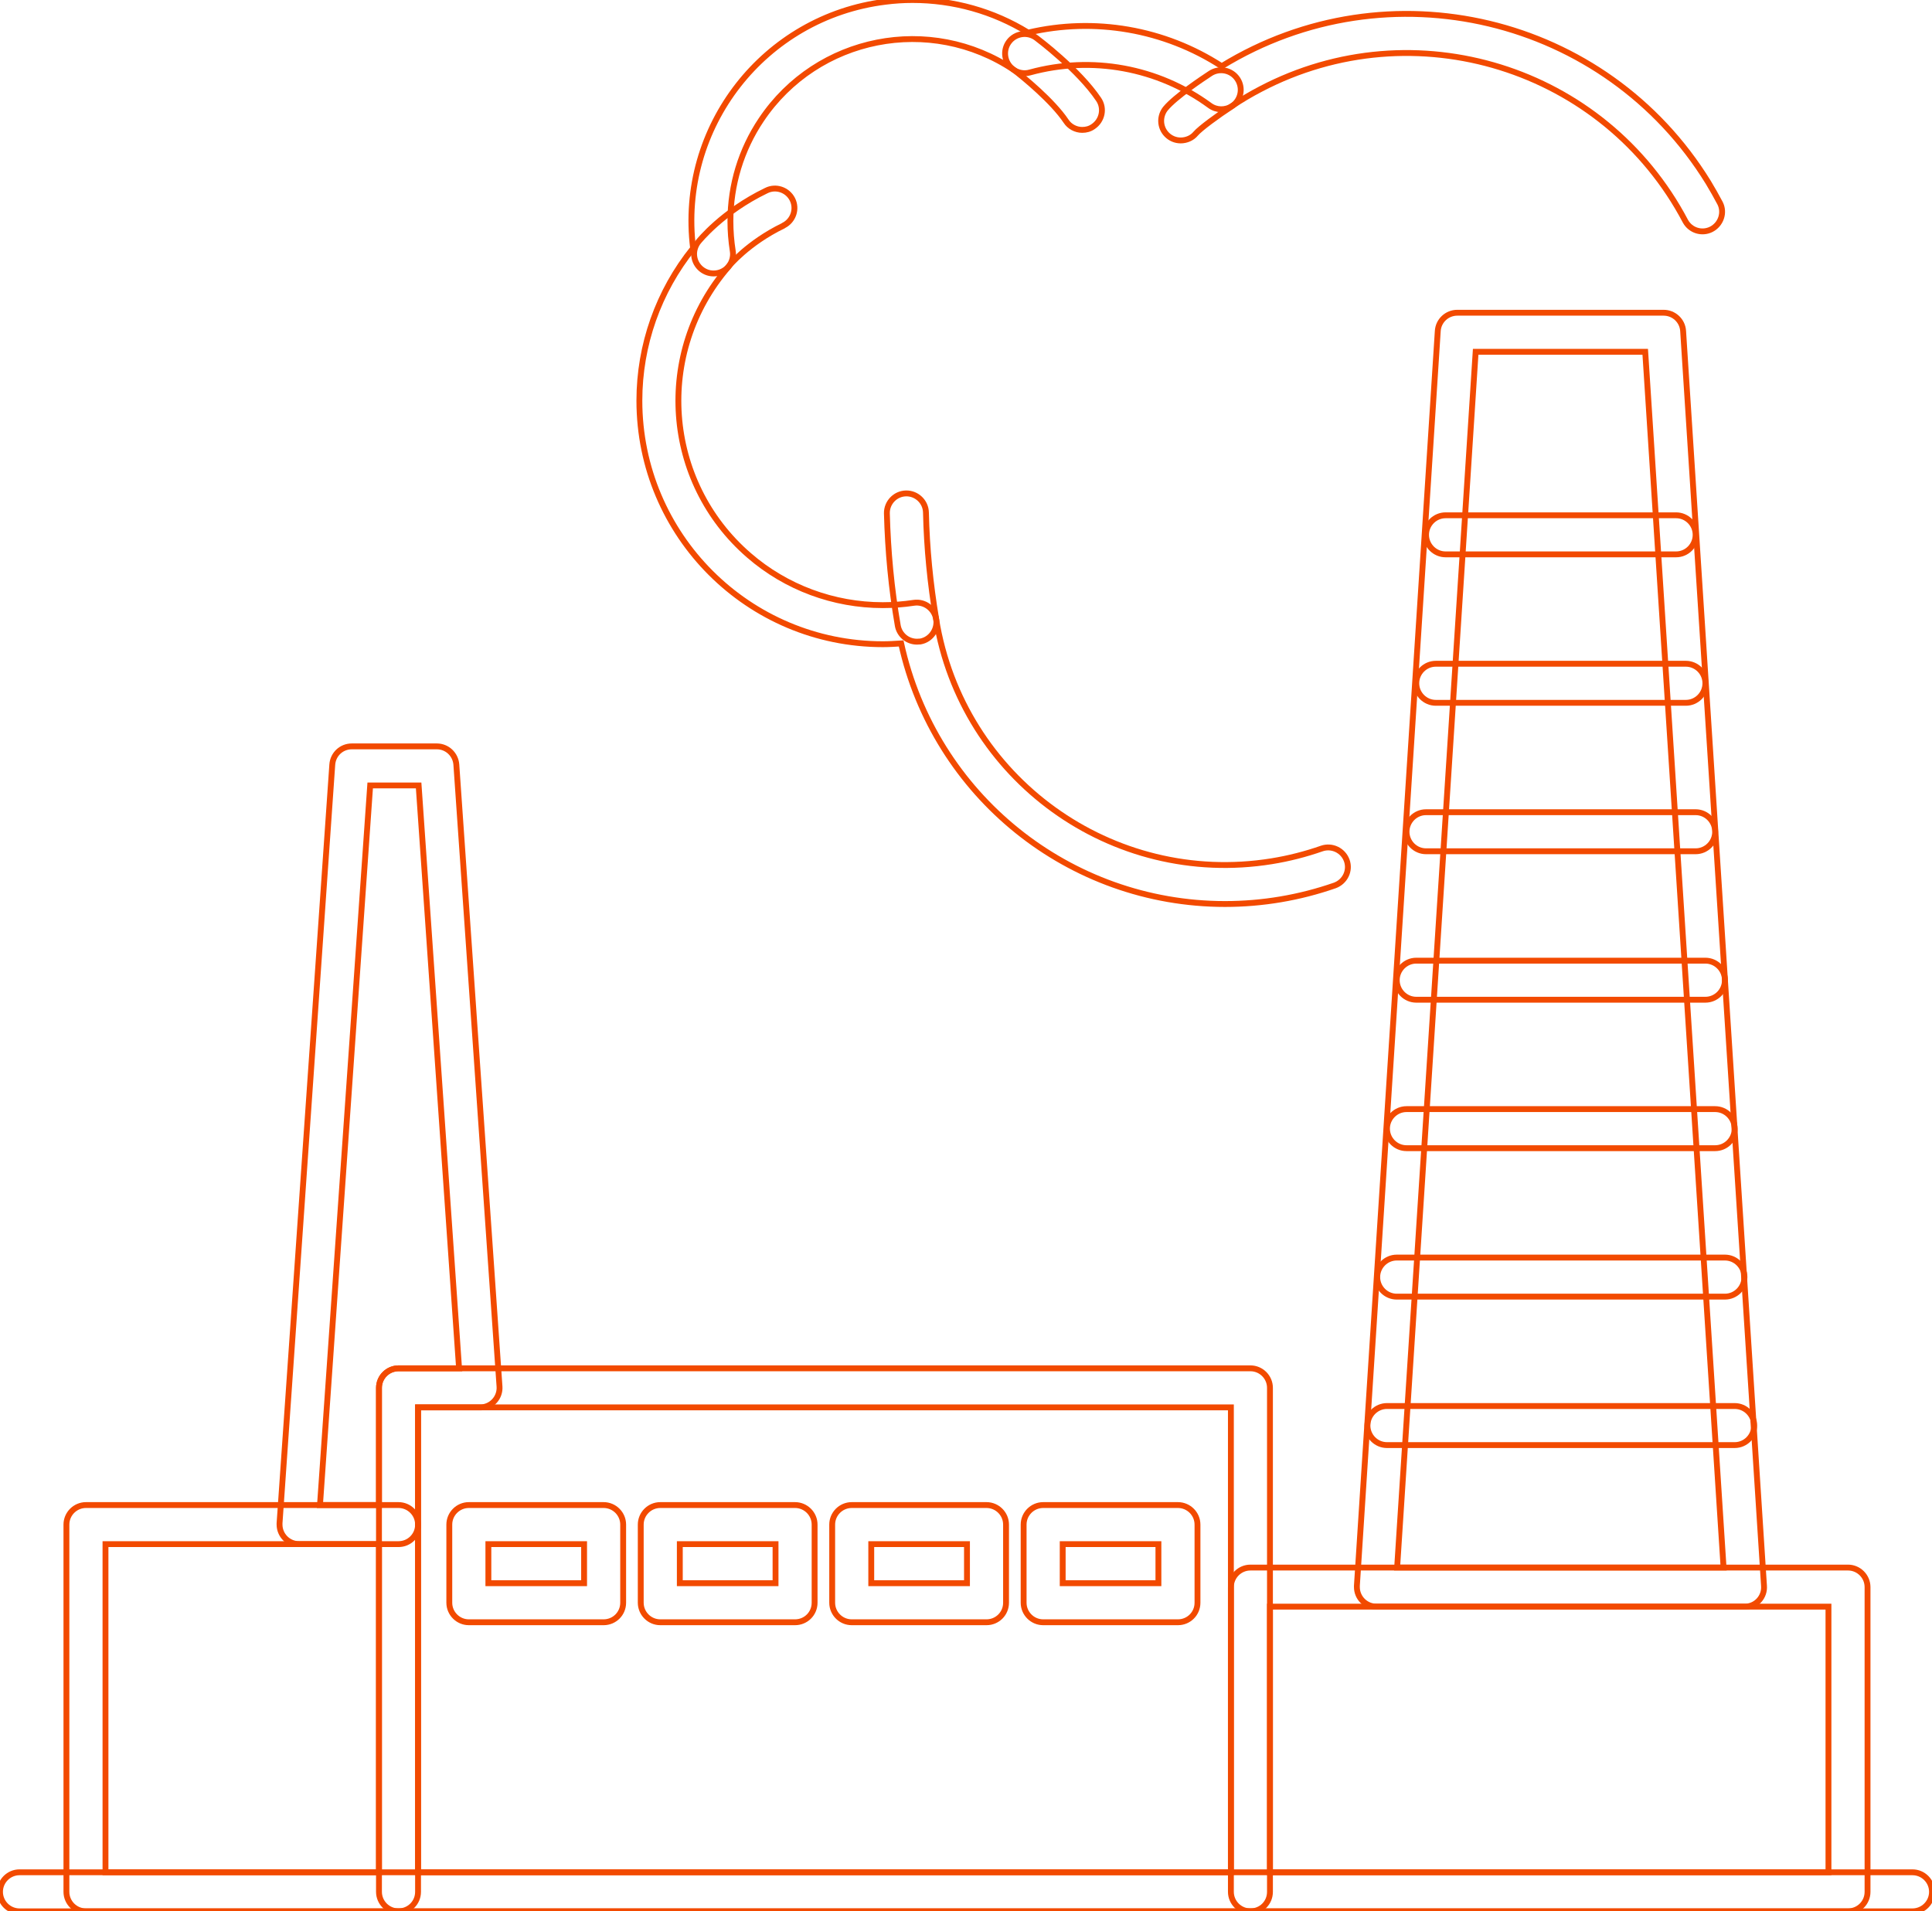 <?xml version="1.0" encoding="utf-8"?>
<!-- Generator: Adobe Illustrator 22.1.0, SVG Export Plug-In . SVG Version: 6.00 Build 0)  -->
<svg version="1.1" id="Слой_1" xmlns="http://www.w3.org/2000/svg" xmlns:xlink="http://www.w3.org/1999/xlink" x="0px" y="0px"
	 viewBox="0 0 989 978.5" style="enable-background:new 0 0 989 978.5;" xml:space="preserve">

<g
  stroke="#f24a00"
  fill="none"
  stroke-width="3"
>
	<path class="st0" d="M979,978.5H10c-5.5,0-10-4.5-10-10s4.5-10,10-10h969c5.5,0,10,4.5,10,10S984.5,978.5,979,978.5z"/>
	<path class="st0" d="M640.1,978.5H204c-5.5,0-10-4.5-10-10v-258c0-5.5,4.5-10,10-10h436.1c5.5,0,10,4.5,10,10v258
		C650.1,974.1,645.7,978.5,640.1,978.5z M214,958.5h416.1v-238H214V958.5z"/>
	<path class="st0" d="M204,978.5H44c-5.5,0-10-4.5-10-10v-188c0-5.5,4.5-10,10-10h160c5.5,0,10,4.5,10,10v188
		C214,974.1,209.5,978.5,204,978.5z M54,958.5h140v-168H54V958.5z M946,978.5H640.1c-5.5,0-10-4.5-10-10v-156c0-5.5,4.5-10,10-10
		H946c5.5,0,10,4.5,10,10v156C956,974.1,951.5,978.5,946,978.5z M650.1,958.5H936v-136H650.1V958.5z M603,830.5h-69
		c-5.5,0-10-4.5-10-10v-40c0-5.5,4.5-10,10-10h69c5.5,0,10,4.5,10,10v40C613,826.1,608.5,830.5,603,830.5z M544,810.5h49v-20h-49
		V810.5z M505,830.5h-69c-5.5,0-10-4.5-10-10v-40c0-5.5,4.5-10,10-10h69c5.5,0,10,4.5,10,10v40C515,826.1,510.5,830.5,505,830.5z
		 M446,810.5h49v-20h-49V810.5z M407,830.5h-69c-5.5,0-10-4.5-10-10v-40c0-5.5,4.5-10,10-10h69c5.5,0,10,4.5,10,10v40
		C417,826.1,412.5,830.5,407,830.5z M348,810.5h49v-20h-49V810.5z M309,830.5h-69c-5.5,0-10-4.5-10-10v-40c0-5.5,4.5-10,10-10h69
		c5.5,0,10,4.5,10,10v40C319,826.1,314.5,830.5,309,830.5z M250,810.5h49v-20h-49V810.5z"/>
	<path class="st0" d="M893,822.5H704.6c-5.5,0-10-4.5-10-10c0-0.2,0-0.4,0-0.7L736,169.5c0.3-5.3,4.7-9.4,10-9.4h105.6
		c5.3,0,9.7,4.1,10,9.4L903,811.9c0.4,5.5-3.8,10.3-9.3,10.6C893.4,822.5,893.2,822.5,893,822.5z M715.2,802.5h167.1l-40.1-622.4
		h-86.8L715.2,802.5z"/>
	<path class="st0" d="M858,283.8H740c-5.5,0-10-4.5-10-10s4.5-10,10-10h118c5.5,0,10,4.5,10,10S863.5,283.8,858,283.8z M863,359.8
		H735c-5.5,0-10-4.5-10-10s4.5-10,10-10h128c5.5,0,10,4.5,10,10S868.5,359.8,863,359.8z M868,435.8H730c-5.5,0-10-4.5-10-10
		s4.5-10,10-10h138c5.5,0,10,4.5,10,10S873.5,435.8,868,435.8z M873,511.8H725c-5.5,0-10-4.5-10-10s4.5-10,10-10h148
		c5.5,0,10,4.5,10,10S878.5,511.8,873,511.8z M878,587.8H720c-5.5,0-10-4.5-10-10s4.5-10,10-10h158c5.5,0,10,4.5,10,10
		S883.5,587.8,878,587.8z M883,663.8H715c-5.5,0-10-4.5-10-10s4.5-10,10-10h168c5.5,0,10,4.5,10,10S888.5,663.8,883,663.8z
		 M888,739.8H710c-5.5,0-10-4.5-10-10s4.5-10,10-10h178c5.5,0,10,4.5,10,10S893.5,739.8,888,739.8z"/>
	<path class="st0" d="M627.1,462.8c-79.7,0-148.7-55.5-165.8-133.4c-3.1,0.2-6.2,0.4-9.3,0.4c-68.9,0-124.7-55.8-124.7-124.7
		c0-28.4,9.7-55.9,27.5-78c-7.7-62,36.4-118.5,98.4-126.2c4.6-0.6,9.3-0.9,13.9-0.9c20.9,0,41.4,5.7,59.2,16.7
		c34-8,69.8-1.8,99.1,17.2c85.2-52.3,196.7-25.7,249.1,59.5c2.1,3.5,4.1,7,6,10.6c2.5,4.9,0.4,10.9-4.5,13.4
		c-4.8,2.4-10.6,0.6-13.2-4.1C821.4,34.6,724,4.3,645.3,45.6c-5,2.6-9.9,5.5-14.5,8.6c-3.5,2.4-8.1,2.3-11.5-0.2
		c-26.5-19.4-60.4-25.6-92.1-16.9c-2.8,0.8-5.8,0.3-8.2-1.3C476.2,7.1,418.3,18.6,389.7,61.3c-10.3,15.3-15.8,33.4-15.8,51.9
		c0,5.1,0.4,10.2,1.2,15.3c0.5,2.9-0.4,5.9-2.3,8.2c-37.8,43.7-33.1,109.8,10.6,147.6c19,16.5,43.4,25.5,68.5,25.5
		c5.3,0,10.6-0.4,15.9-1.2c5.4-0.8,10.5,2.9,11.4,8.3c13.2,81.7,90.1,137.2,171.8,124c8.7-1.4,17.3-3.6,25.6-6.5
		c5.2-1.8,10.9,0.9,12.8,6.1s-0.9,10.9-6.1,12.8C665.2,459.6,646.2,462.8,627.1,462.8L627.1,462.8z"/>
	<path class="st0" d="M469.4,328.5c-4.8,0-8.9-3.4-9.8-8.1c-3.3-19-5.1-38.3-5.6-57.6c-0.1-5.5,4.3-10.1,9.8-10.2s10.1,4.3,10.2,9.8
		c0.4,18.2,2.2,36.4,5.2,54.3c1,5.4-2.6,10.7-8,11.7c0,0,0,0,0,0C470.6,328.4,470,328.5,469.4,328.5L469.4,328.5z M365.3,140
		c-5.5,0-10-4.5-10-10c0-2.2,0.8-4.4,2.1-6.1c0.5-0.6,12.4-15.5,34.8-26.3c4.9-2.5,10.9-0.5,13.4,4.4c2.5,4.9,0.5,10.9-4.4,13.4
		c-0.1,0.1-0.2,0.1-0.3,0.2c-18.1,8.8-27.8,20.6-27.9,20.8C371.2,138.6,368.4,140,365.3,140z M554,66.5c-3.3,0-6.5-1.7-8.3-4.5
		c-6.9-10.3-22-22.7-27.2-26.6c-4.4-3.3-5.3-9.6-2-14s9.6-5.3,14-2l0,0c0.9,0.7,21.7,16.3,31.9,31.5c3.1,4.6,1.8,10.8-2.8,13.9
		C557.9,66,556,66.5,554,66.5z M604.4,71.9c-5.5,0-10-4.5-10-10c0-2.3,0.8-4.6,2.3-6.4c5-6,18.8-15.2,22.9-17.9
		c4.6-3,10.8-1.8,13.9,2.9c3,4.6,1.8,10.8-2.9,13.9l0,0c-7.2,4.7-16.3,11.4-18.5,14C610.3,70.6,607.4,71.9,604.4,71.9L604.4,71.9z
		 M204,790.5h-50.9c-5.5,0-10-4.5-10-10c0-0.2,0-0.5,0-0.7l27-388.4c0.4-5.3,4.7-9.3,10-9.3h43.5c5.3,0,9.6,4.1,10,9.3l22.1,318.4
		c0.4,5.5-3.8,10.3-9.3,10.7c-0.2,0-0.5,0-0.7,0H214v60C214,786.1,209.5,790.5,204,790.5z M163.8,770.5H194v-60c0-5.5,4.5-10,10-10
		h31l-20.7-298.4h-24.8L163.8,770.5z"/>
</g>
</svg>
